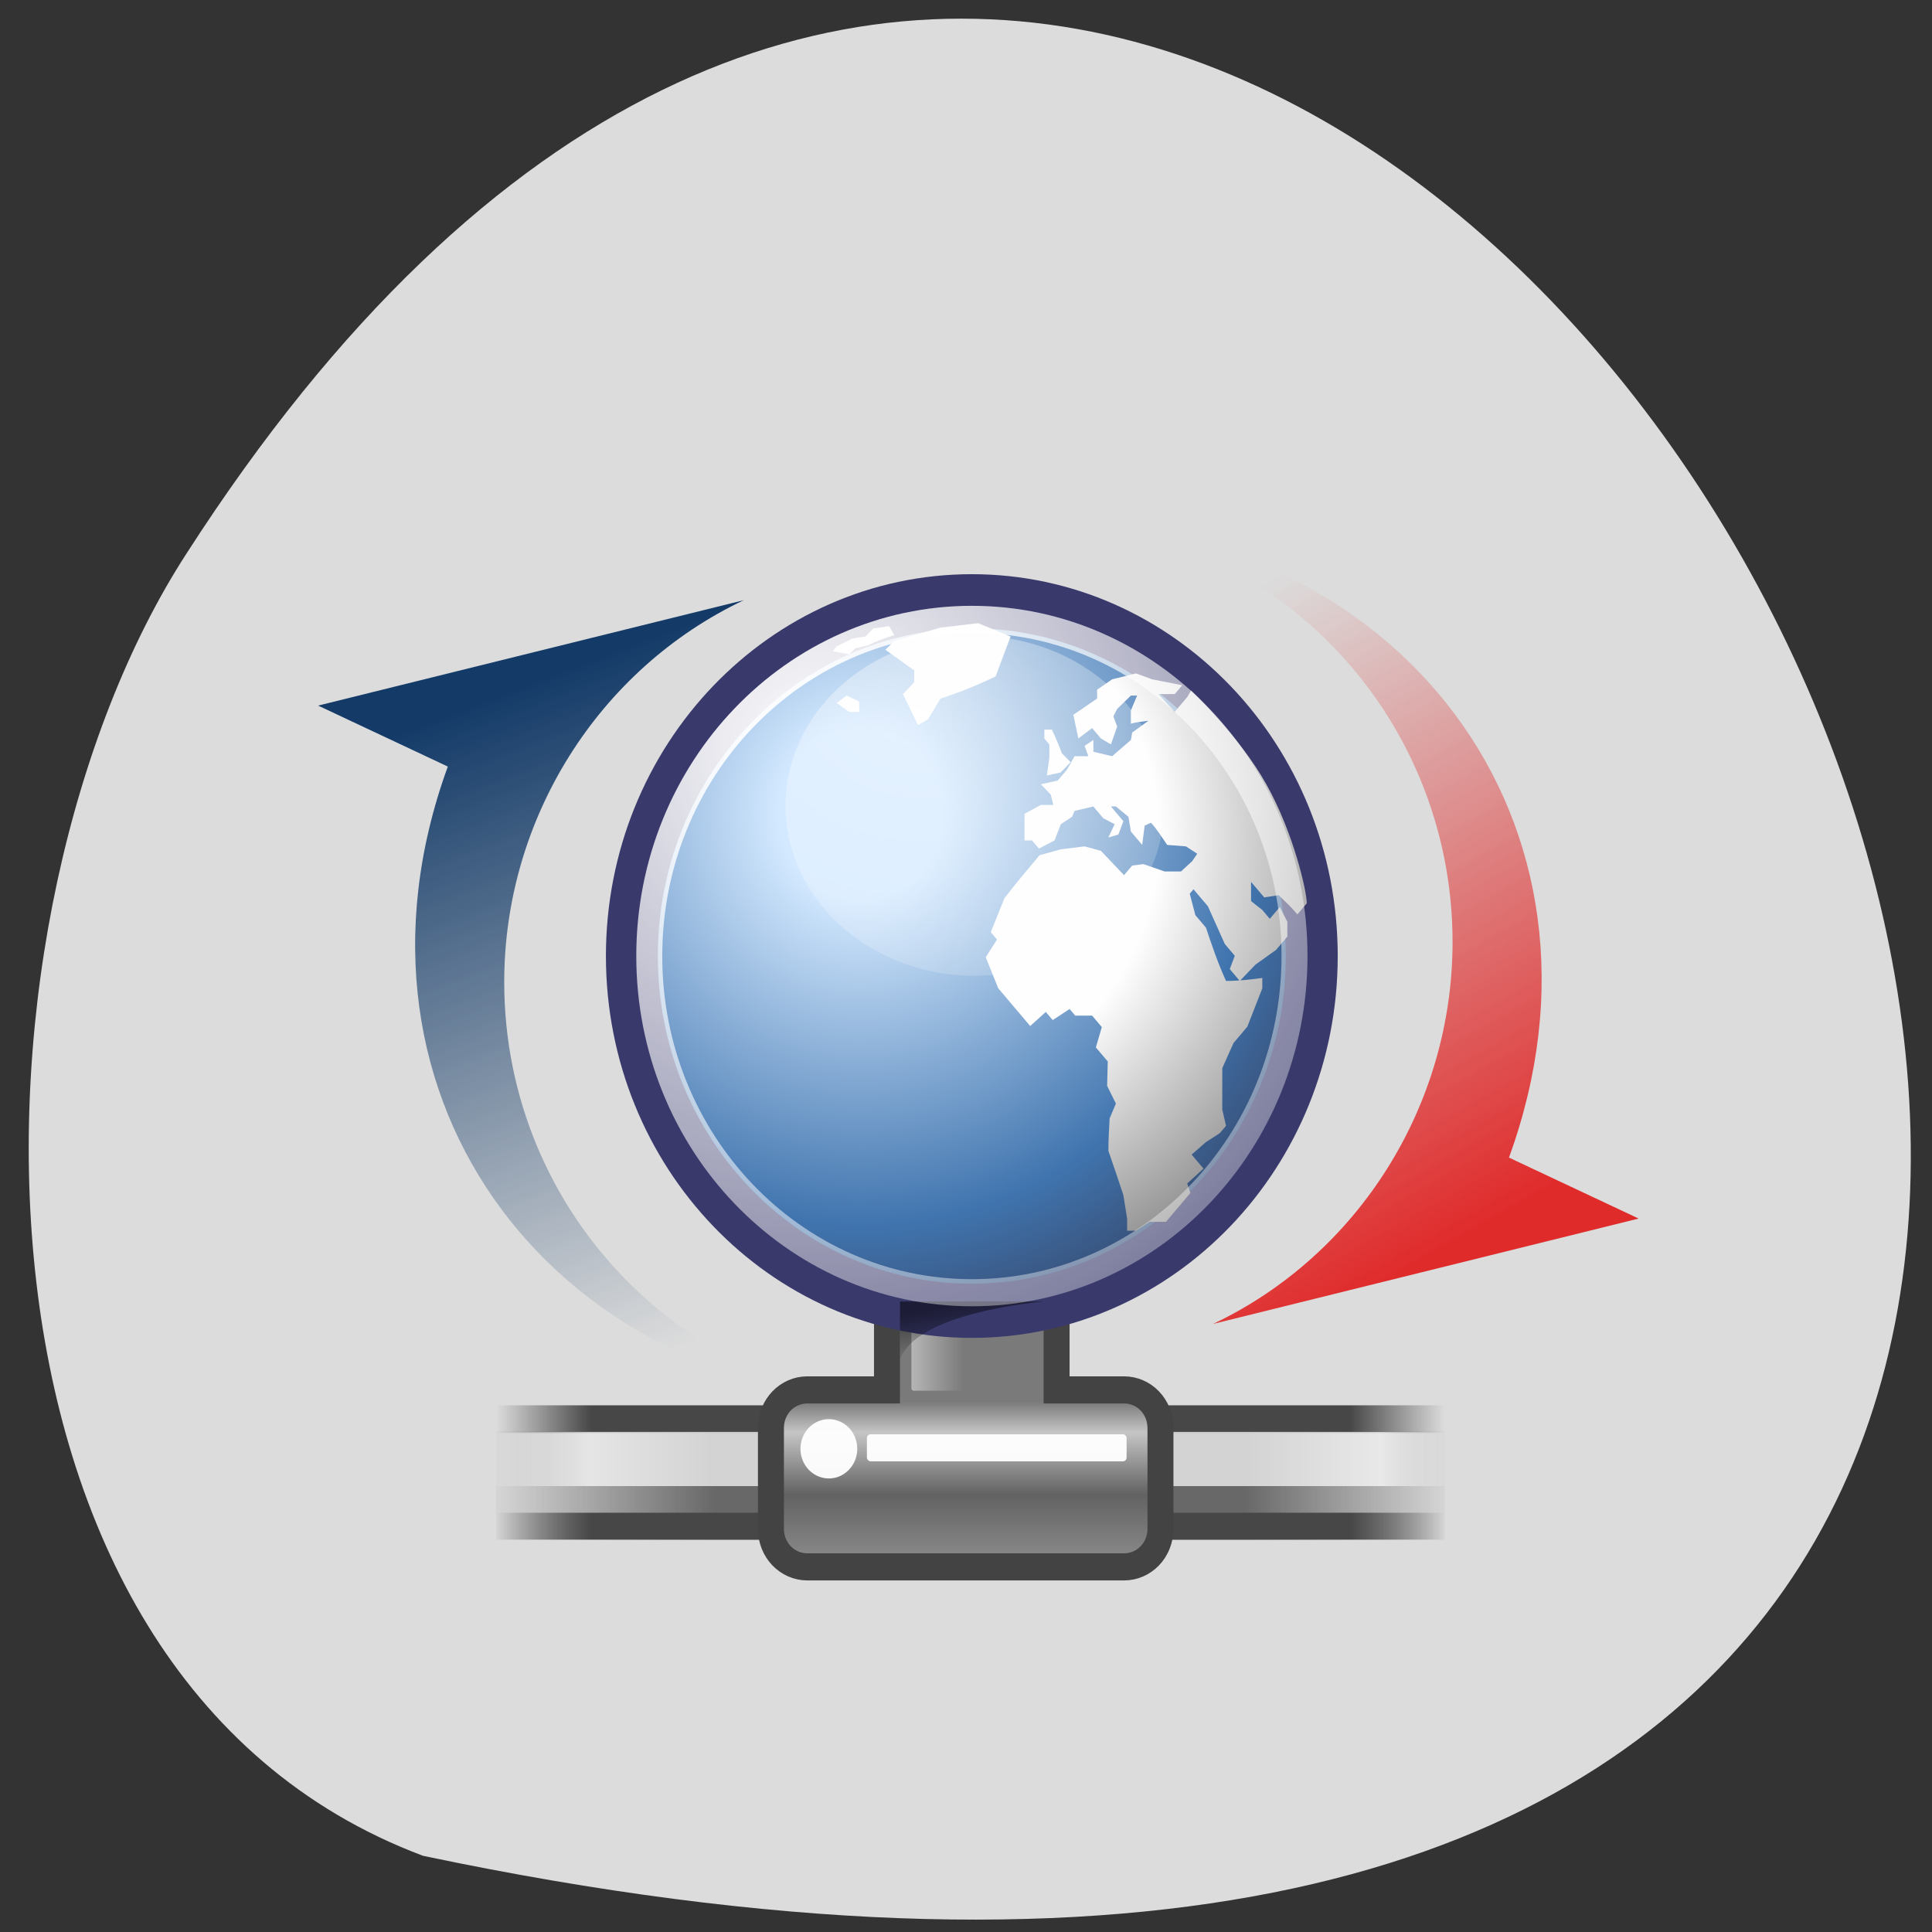 <svg xmlns="http://www.w3.org/2000/svg" xmlns:xlink="http://www.w3.org/1999/xlink" viewBox="0 0 256 256"><rect x="0" y="0" width="256" height="256" fill="#333333" stroke="none"/><defs><linearGradient xlink:href="#D" id="6" gradientTransform="matrix(8.169 0 0 0.229 1.119 -40.551)" x1="0.612" x2="5.086" gradientUnits="userSpaceOnUse"/><linearGradient y2="31.675" x2="17.85" y1="12.525" x1="9.757" gradientTransform="matrix(-0.977 0 0 -1.251 53.37 45.19)" gradientUnits="userSpaceOnUse" id="A"><stop stop-color="#e02b2b"/><stop stop-opacity="0" stop-color="#e02b2b" offset="1"/></linearGradient><linearGradient id="7" gradientTransform="matrix(1.139 0 0 1.732 -19.299 -4.518)" x1="36.37" x2="38.11" gradientUnits="userSpaceOnUse"><stop stop-opacity="0.449" stop-color="#fff"/><stop stop-opacity="0" stop-color="#fff" offset="1"/></linearGradient><linearGradient id="9" gradientUnits="userSpaceOnUse" gradientTransform="matrix(2.74 0 0 0.365 1.119 -4.02)" x1="1.642" x2="15.343"><stop stop-opacity="0" stop-color="#686868"/><stop stop-color="#686868" offset="0.238"/><stop stop-color="#686868" offset="0.781"/><stop stop-opacity="0" stop-color="#686868" offset="1"/></linearGradient><linearGradient gradientUnits="userSpaceOnUse" y2="31.675" x2="17.85" y1="12.06" x1="12.191" gradientTransform="matrix(0.977 0 0 1.251 -3.98 -5.868)" id="B"><stop stop-color="#143b68"/><stop stop-opacity="0" stop-color="#143b68" offset="1"/></linearGradient><linearGradient id="5" gradientTransform="matrix(0.984 0 0 1.016 1.119 -3.02)" y1="38.3" x2="0" y2="43.915" gradientUnits="userSpaceOnUse"><stop stop-color="#7a7a7a"/><stop stop-color="#c5c5c5" offset="0.198"/><stop stop-color="#626262" offset="0.599"/><stop stop-color="#888" offset="1"/></linearGradient><linearGradient id="8" gradientUnits="userSpaceOnUse" gradientTransform="matrix(0.811 0 0 1.233 1.119 -4.643)" x1="28.633" y1="29.943" x2="28.784" y2="31.49"><stop stop-opacity="0.503"/><stop stop-opacity="0" offset="1"/></linearGradient><linearGradient id="4" gradientUnits="userSpaceOnUse" gradientTransform="matrix(2.74 0 0 0.182 1.119 16.5)" x1="1.642" x2="15.343"><stop stop-opacity="0" stop-color="#fff"/><stop stop-opacity="0.707" stop-color="#fff" offset="0.108"/><stop stop-opacity="0.707" stop-color="#fff" offset="0.921"/><stop stop-opacity="0" stop-color="#fff" offset="1"/></linearGradient><linearGradient id="D"><stop stop-opacity="0" stop-color="#474747"/><stop stop-color="#474747" offset="0.1"/><stop stop-color="#474747" offset="0.9"/><stop stop-opacity="0" stop-color="#474747" offset="1"/></linearGradient><linearGradient xlink:href="#D" id="C" gradientUnits="userSpaceOnUse" gradientTransform="matrix(8.169 0 0 0.221 1.119 -41.939)" x1="0.612" x2="5.086"/><radialGradient xlink:href="#3" id="E" gradientUnits="userSpaceOnUse" gradientTransform="scale(1.037 0.964)" cx="18.634" cy="17.486" fx="18.934" fy="17.81" r="40.693"/><radialGradient id="0" gradientTransform="matrix(0.675 0 0 0.675 7.865 3.59)" cx="18.248" cy="15.716" r="29.993" gradientUnits="userSpaceOnUse"><stop stop-color="#d3e9ff"/><stop stop-color="#d3e9ff" offset="0.155"/><stop stop-color="#4074ae" offset="0.75"/><stop stop-color="#36486c" offset="1"/></radialGradient><radialGradient xlink:href="#1" id="F" gradientUnits="userSpaceOnUse" gradientTransform="matrix(0.675 0 0 0.675 7.865 3.59)" cx="15.601" cy="12.142" r="43.527"/><radialGradient id="1" gradientTransform="matrix(0.675 0 0 0.675 7.865 3.59)" cx="15.601" cy="12.142" r="43.527" gradientUnits="userSpaceOnUse"><stop stop-color="#fff"/><stop stop-opacity="0.165" stop-color="#fff" offset="1"/></radialGradient><radialGradient id="3" gradientTransform="scale(1.037 0.964)" cx="18.634" cy="17.486" fx="18.934" fy="17.81" r="40.693" gradientUnits="userSpaceOnUse"><stop stop-color="#fff"/><stop stop-color="#fefefe" offset="0.379"/><stop stop-color="#1d1d1d" offset="1"/></radialGradient><radialGradient id="2" gradientTransform="scale(1.18 0.848)" cx="11.827" cy="10.476" r="32.665" gradientUnits="userSpaceOnUse"><stop stop-color="#fff"/><stop stop-opacity="0" stop-color="#fff" offset="1"/></radialGradient></defs><g fill="#dcdcdc" color="#000"><path d="m 199.95 10.148 c -373.97 -79.11 -130 425.98 31.31 173.64 30.695 -47.555 33.366 -149.2 -31.31 -173.64 z" transform="matrix(-1 0 0 -0.994 256 255.99)"/></g><g transform="matrix(3.441 0 0 3.591 44.653 56.863)"><g display="block" color="#000"><path d="m 6.119,36.982 h 36.542 v 4 H 6.119 z" fill="url(#9)"/><path d="m 6.119,39.984 h 36.542 v 0.99 H 6.119 z" fill="url(#C)"/><path d="m 6.119,36.02 h 36.542 v 1.023 H 6.119 z" fill="url(#6)"/><path d="m 6.119,37 h 36.542 v 2 H 6.119 z" fill="url(#4)"/><path d="m 22.585,26.451 c -0.783,0 -1.406,0.623 -1.406,1.406 v 7.594 h -3.063 c -0.783,0 -1.406,0.623 -1.406,1.406 v 3.719 c 0,0.783 0.623,1.406 1.406,1.406 h 12.188 c 0.783,0 1.406,-0.623 1.406,-1.406 v -3.719 c 0,-0.783 -0.623,-1.406 -1.406,-1.406 H 27.71 v -7.594 c 0,-0.783 -0.623,-1.406 -1.406,-1.406 h -3.719 z" fill="url(#5)" stroke="#434343"/><rect width="1.972" height="3" x="22.12" y="32.482" rx="0.087" ry="0.084" fill="url(#7)"/></g><path d="m 37.536 19.442 c 0 7.229 -5.86 13.09 -13.09 13.09 -7.228 0 -13.09 -5.86 -13.09 -13.09 0 -7.228 5.86 -13.09 13.09 -13.09 7.228 0 13.09 5.86 13.09 13.09 z" fill="url(#0)" stroke="#39396c" stroke-width="2"/><path d="m 30.709 15.271 a 12.93 9.293 0 1 1 -25.86 0 12.93 9.293 0 1 1 25.86 0 z" transform="matrix(0.564 0 0 0.675 14.538 3.59)" opacity="0.422" fill="url(#2)"/><g color="#000"><path display="block" d="m 27.21 32.19 h -5.531 c 0 0 0 1.688 0 2.172 0.547 -1.781 5.531 -2.172 5.531 -2.172 z" fill="url(#8)"/><g transform="translate(0.315 0.153)"><g display="block" transform="translate(0.091 -3.065)" fill="#fff" fill-opacity="0.959"><rect width="10" height="1" x="20" y="40" rx="0.145" ry="0.139"/><path d="m 19 40.625 a 0.531 0.531 0 1 1 -1.062 0 0.531 0.531 0 1 1 1.062 0 z" transform="matrix(2.059 0 0 2.059 -19.493 -43.11)"/></g><g transform="matrix(0.663 0 0 0.663 7.81 3.611)" fill="url(#E)" fill-opacity="1"><path d="m 44.07,20.714 c 0,0.263 0,0 0,0 l -0.545,0.617 c -0.334,-0.394 -0.709,-0.725 -1.09,-1.07 l -0.836,0.123 -0.764,-0.863 v 1.068 l 0.654,0.495 0.435,0.493 0.582,-0.658 c 0.146,0.274 0.291,0.549 0.437,0.823 v 0.822 l -0.655,0.74 -1.199,0.823 -0.908,0.906 -0.582,-0.66 0.291,-0.74 -0.581,-0.658 -0.981,-2.098 -0.836,-0.945 -0.219,0.246 0.328,1.193 0.617,0.699 c 0.352,1.018 0.701,1.99 1.164,2.963 0.718,0 1.395,-0.076 2.107,-0.166 v 0.576 l -0.872,2.139 -0.8,0.904 -0.654,1.4 c 0,0.768 0,1.535 0,2.303 l 0.219,0.906 -0.363,0.41 -0.801,0.494 -0.836,0.699 0.691,0.781 -0.945,0.824 0.182,0.533 -1.418,1.605 h -0.944 l -0.8,0.494 h -0.51 v -0.658 l -0.217,-1.318 c -0.281,-0.826 -0.574,-1.647 -0.872,-2.467 0,-0.605 0.036,-1.205 0.072,-1.811 l 0.364,-0.822 -0.51,-0.988 0.037,-1.357 -0.691,-0.781 0.346,-1.131 -0.563,-0.638 h -0.982 l -0.327,-0.37 -0.981,0.618 -0.399,-0.454 -0.909,0.782 c -0.617,-0.7 -1.235,-1.399 -1.854,-2.098 l -0.727,-1.729 0.654,-0.986 -0.363,-0.411 0.799,-1.894 c 0.656,-0.816 1.342,-1.6 2.035,-2.386 l 1.236,-0.329 1.381,-0.164 0.945,0.247 1.345,1.356 0.473,-0.534 0.653,-0.082 1.236,0.411 h 0.945 l 0.654,-0.576 0.291,-0.411 -0.655,-0.411 -1.091,-0.082 C 35.66,17.041 35.379,16.6 35.02,16.227 l -0.364,0.164 -0.145,1.07 -0.654,-0.74 -0.145,-0.824 -0.727,-0.574 h -0.292 l 0.727,0.822 -0.291,0.74 -0.581,0.164 0.363,-0.74 -0.655,-0.328 -0.58,-0.658 -1.092,0.246 -0.145,0.328 -0.654,0.412 -0.363,0.905 -0.908,0.452 -0.4,-0.452 h -0.436 v -1.481 l 0.945,-0.494 h 0.727 l -0.146,-0.575 -0.58,-0.576 0.98,-0.206 0.545,-0.616 0.436,-0.741 h 0.801 l -0.219,-0.575 0.51,-0.329 v 0.658 l 1.09,0.246 1.09,-0.904 0.073,-0.412 0.944,-0.658 c -0.342,0.042 -0.684,0.074 -1.018,0.165 V 9.975 l 0.363,-0.823 h -0.363 l -0.798,0.74 -0.219,0.412 0.219,0.577 -0.364,0.986 -0.581,-0.329 -0.508,-0.575 -0.801,0.575 -0.291,-1.316 1.381,-0.905 V 8.823 l 0.873,-0.576 1.381,-0.33 0.945,0.33 1.744,0.329 -0.435,0.493 h -0.945 l 0.945,0.987 0.727,-0.822 0.221,-0.362 c 0,0 2.787,2.498 4.38,5.231 1.593,2.733 2.341,5.955 2.341,6.609 z"/><path d="m 26.07,9.236 -0.073,0.493 0.51,0.329 0.871,-0.576 -0.436,-0.494 -0.582,0.33 -0.29,-0.082"/><path d="m 26.87,5.863 -1.891,-0.741 -2.18,0.247 -2.69,0.74 -0.509,0.494 1.672,1.151 v 0.658 l -0.654,0.658 0.873,1.729 0.58,-0.33 L 22.8,9.318 C 23.923,8.971 24.93,8.577 25.997,8.084 L 26.87,5.863"/><path d="m 28.833,12.775 -0.291,-0.741 -0.51,0.165 0.146,0.904 0.654,-0.328"/><path d="m 29.12,12.609 -0.146,0.988 0.8,-0.165 0.581,-0.575 -0.509,-0.494 c -0.171,-0.455 -0.367,-0.88 -0.581,-1.316 h -0.436 v 0.493 l 0.29,0.329 v 0.74"/><path d="m 18.365,28.24 -0.582,-1.152 -1.09,-0.247 -0.582,-1.563 -1.454,0.164 -1.235,-0.904 -1.309,1.151 v 0.182 C 11.717,25.757 11.23,25.741 10.878,25.524 L 10.587,24.702 V 23.797 L 9.715,23.879 C 9.788,23.303 9.86,22.728 9.933,22.152 H 9.424 L 8.916,22.81 8.407,23.056 7.68,22.646 7.607,21.741 7.753,20.754 8.844,19.932 h 0.872 l 0.145,-0.494 1.09,0.246 0.8,0.988 0.146,-1.646 1.381,-1.151 0.509,-1.234 1.018,-0.411 0.581,-0.822 1.308,-0.248 0.655,-0.986 c -0.654,0 -1.309,0 -1.963,0 l 1.236,-0.576 h 0.872 l 1.236,-0.412 0.145,-0.492 -0.436,-0.412 -0.509,-0.165 0.145,-0.493 -0.363,-0.74 -0.873,0.328 0.145,-0.658 -1.018,-0.576 -0.799,1.398 0.072,0.494 -0.799,0.33 -0.509,1.069 -0.218,-0.987 -1.381,-0.576 -0.218,-0.74 1.817,-1.07 0.8,-0.74 0.073,-0.905 -0.436,-0.247 -0.582,-0.082 -0.363,0.905 c 0,0 -0.608,0.119 -0.764,0.158 -1.996,1.839 -6.03,5.81 -6.966,13.306 0.037,0.174 0.679,1.182 0.679,1.182 l 1.526,0.904 1.526,0.412 0.655,0.823 1.017,0.74 0.582,-0.082 0.436,0.196 v 0.133 l -0.581,1.563 -0.437,0.658 0.146,0.33 -0.363,1.232 1.309,2.387 1.308,1.152 0.582,0.822 -0.073,1.729 0.437,0.986 -0.437,1.893 c 0,0 -0.034,-0.012 0.021,0.178 0.056,0.19 2.329,1.451 2.474,1.344 0.144,-0.109 0.267,-0.205 0.267,-0.205 l -0.145,-0.41 0.581,-0.576 0.218,-0.576 0.945,-0.33 0.727,-1.81 -0.218,-0.492 0.508,-0.74 1.091,-0.248 0.582,-1.316 -0.146,-1.645 0.872,-1.234 0.146,-1.234 c -1.193,-0.592 -2.377,-1.201 -3.562,-1.81"/><path d="m 16.766,9.565 0.727,0.494 h 0.582 V 9.483 L 17.348,9.154 16.766,9.565"/><path d="m 14.876,8.907 -0.364,0.905 h 0.727 l 0.364,-0.823 c 0.314,-0.222 0.626,-0.445 0.945,-0.658 l 0.727,0.247 c 0.484,0.329 0.969,0.658 1.454,0.987 L 19.456,8.907 18.656,8.578 18.292,7.837 16.911,7.672 16.838,7.26 16.184,7.425 15.894,8.001 15.53,7.26 15.385,7.589 15.458,8.412 14.876,8.906"/><path d="M 17.492,6.85 17.856,6.521 18.583,6.356 C 19.081,6.114 19.581,5.951 20.109,5.78 l -0.29,-0.494 -0.939,0.135 -0.443,0.442 -0.731,0.106 -0.65,0.305 -0.316,0.153 -0.193,0.258 0.944,0.164"/><path d="m 18.729,14.667 0.436,-0.658 -0.655,-0.493 0.218,1.151"/></g></g></g><g fill-opacity="1"><path d="m 4.268 12.451 c -4.673 12.292 4.172 23.493 18.15 23.493 -8.811 0 -15.978 -6.972 -15.978 -15.542 0 -6.02 3.619 -11.54 9.223 -14.09 l -16.389 3.889 l 4.99 2.248 z" fill="url(#B)"><animateTransform repeatCount="indefinite" dur="2s" to="360 24 20" from="0 24 20" type="rotate" attributeName="transform"/></path><path d="m 45.13 26.879 c 4.673 -12.292 -4.172 -23.493 -18.15 -23.493 8.811 0 15.978 6.972 15.978 15.542 0 6.02 -3.619 11.54 -9.223 14.09 l 16.389 -3.889 l -4.99 -2.248 z" fill="url(#A)"><animateTransform repeatCount="indefinite" dur="2s" to="360 24 20" from="0 24 20" type="rotate" attributeName="transform"/></path><path d="m 36.872 19.442 c 0 6.862 -5.563 12.424 -12.423 12.424 -6.861 0 -12.424 -5.563 -12.424 -12.424 0 -6.861 5.562 -12.423 12.424 -12.423 6.861 0 12.423 5.562 12.423 12.423 z" fill="none" stroke="url(#F)"/></g></g></svg>